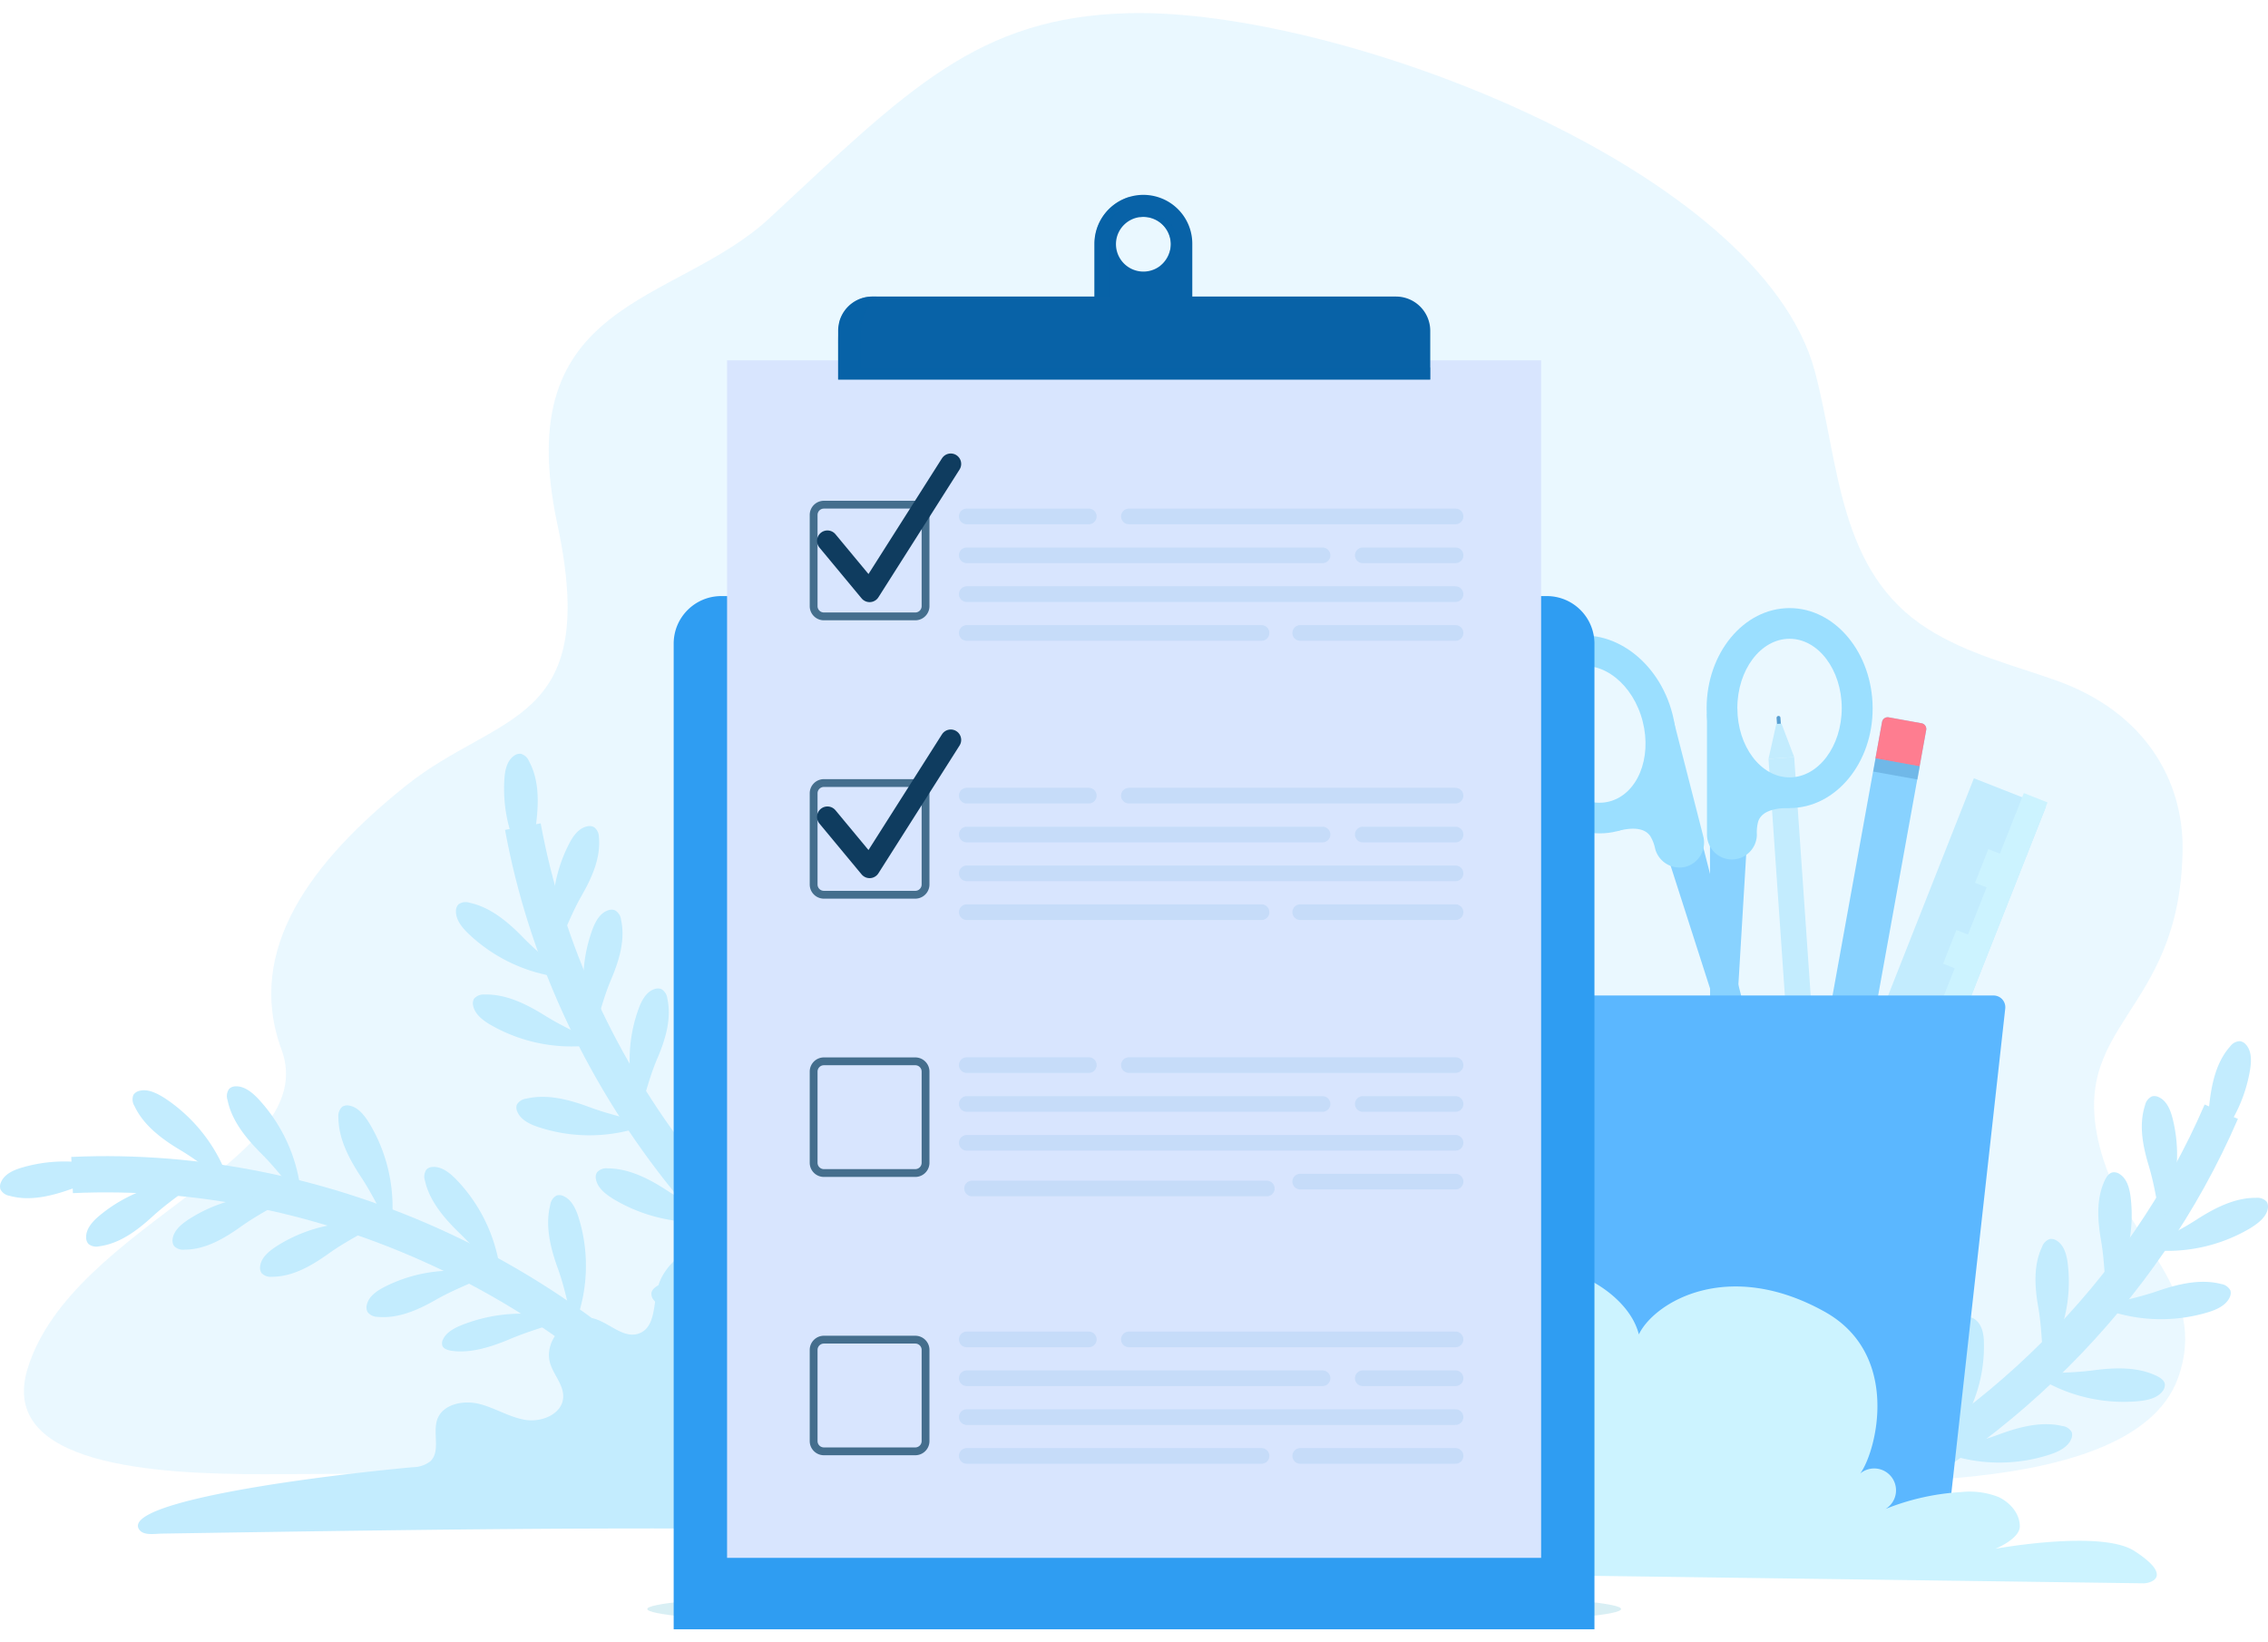 <svg width="87" height="63" viewBox="0 0 87 63" fill="none" xmlns="http://www.w3.org/2000/svg"><g clip-path="url(#clip0_510_13643)"><path d="M80.599 44.194c-1.39-4.976 3.028-5.167 3.125-11.578.04-2.623-1.398-5.293-4.862-6.518-1.702-.602-3.399-1.016-4.912-1.973-3.452-2.18-3.388-6.332-4.33-9.87C67.555 6.482 51.357.305 43.303.505c-5.806.145-8.485 2.938-13.778 7.856-3.621 3.373-10.003 3.062-8.143 11.757 1.655 7.745-2.253 7.17-5.82 10.029-3.566 2.858-6.184 6.257-4.763 10.116 1.567 4.259-8.025 6.704-9.737 12.227-1.16 3.747 4.935 4.062 9.084 4.062 4.148 0 39.636-.319 54.646.123 4.041.12 16.931 1.218 18.754-3.808 1.231-3.418-1.977-5.198-2.947-8.673z" fill="#C3ECFE" opacity=".35"/><path d="M85.208 42.645C82.204 49.611 76.428 55.3 69.5 58.382" stroke="#C3ECFE" stroke-width="1.39" stroke-miterlimit="10"/><path d="M84.335 44.498a5.727 5.727 0 001.978-3.47c.053-.33.064-.704-.157-.954a.376.376 0 00-.233-.134.48.48 0 00-.375.202c-.522.584-.703 1.394-.793 2.171-.09.778-.259 1.347-.42 2.185zm-1.432 2.374a5.733 5.733 0 00.437-3.97c-.083-.323-.222-.671-.524-.812a.376.376 0 00-.268-.032.481.481 0 00-.263.336c-.246.75-.09 1.557.135 2.304.225.748.297 1.342.483 2.174zm-2.097 2.92a5.73 5.73 0 00.922-3.887c-.043-.33-.14-.694-.423-.87a.376.376 0 00-.26-.063c-.145.026-.239.166-.303.3-.336.708-.281 1.534-.148 2.304.133.77.131 1.366.212 2.216zm-2.409 2.558a5.73 5.73 0 00.92-3.887c-.042-.33-.137-.693-.42-.87a.375.375 0 00-.262-.065.478.478 0 00-.302.302c-.336.706-.282 1.532-.148 2.304.133.772.131 1.366.212 2.217zm-3.607 2.954a5.733 5.733 0 001.313-3.771c0-.334-.063-.705-.328-.909a.376.376 0 00-.254-.09.474.474 0 00-.33.266c-.407.67-.44 1.5-.386 2.279.052.779-.012 1.37-.02 2.225m-2.822 1.886a6.12 6.12 0 001.53-3.582c.028-.331.018-.706-.188-.936a.304.304 0 00-.209-.12c-.125 0-.232.108-.311.225-.42.612-.535 1.43-.573 2.212-.037.781-.157 1.36-.253 2.207M82.19 47.91a6.237 6.237 0 004.116-.787c.304-.188.62-.422.685-.75a.374.374 0 00-.037-.27.48.48 0 00-.406-.153c-.813-.011-1.594.388-2.29.837-.696.45-1.276.7-2.065 1.124m-1.699 2.216a6.258 6.258 0 004.188.217c.338-.1.702-.262.846-.573a.374.374 0 00.029-.27.48.48 0 00-.359-.247c-.786-.204-1.639 0-2.423.268-.785.268-1.406.375-2.28.607m-2.529 2.574a6.23 6.23 0 004.058 1.047c.35-.032.741-.116.938-.393a.374.374 0 00.081-.259c-.02-.146-.163-.243-.3-.31-.728-.36-1.607-.332-2.43-.224-.821.109-1.45.087-2.353.139m-3.535 2.975a6.24 6.24 0 004.19.124c.336-.108.698-.277.833-.592a.374.374 0 00.023-.272.474.474 0 00-.363-.236c-.79-.187-1.64.032-2.418.32-.777.29-1.396.406-2.265.657zm-2.855 1.708a6.24 6.24 0 003.687 1.991c.35.055.75.066 1.012-.153a.375.375 0 00.14-.233.47.47 0 00-.215-.374c-.622-.523-1.48-.709-2.304-.8-.824-.092-1.43-.266-2.32-.431z" fill="#C3ECFE"/><path d="M68.246 27.986a.077.077 0 01-.071-.07l-.026-.374a.076.076 0 01.098-.075.074.074 0 01.05.065l.026.375a.073.073 0 01-.07.079h-.007z" fill="#599FD2"/><path d="M69.922 44.92l-.985.07-1.098-15.88.492-.033.493-.036 1.099 15.88z" fill="#C3ECFE"/><path d="M68.338 27.758l-.199.013-.3 1.34.985-.07-.486-1.283z" fill="#C3ECFE"/><path d="M20.057 31.709c1.753 9.572 8.447 18.106 17.322 22.107" stroke="#C3ECFE" stroke-width="1.39" stroke-miterlimit="10"/><path d="M20.5 33.714a5.733 5.733 0 01-1.152-3.826c.02-.331.095-.7.366-.893a.376.376 0 01.257-.08.474.474 0 01.32.282c.376.686.376 1.514.288 2.291-.088.778-.049 1.372-.079 2.226zm.86 2.629a5.722 5.722 0 01.467-3.968c.152-.296.366-.605.693-.674a.362.362 0 01.266.028.477.477 0 01.188.386c.075.78-.26 1.536-.648 2.216-.388.68-.587 1.24-.953 2.012m1.377 3.322a5.725 5.725 0 01-.03-3.994c.115-.313.29-.645.605-.75a.376.376 0 01.27 0 .484.484 0 01.228.362c.169.765-.07 1.557-.376 2.278-.306.722-.431 1.312-.7 2.114m1.779 3.012a5.724 5.724 0 01-.028-3.994c.115-.313.29-.646.604-.75a.376.376 0 01.269 0 .477.477 0 01.227.36c.169.765-.067 1.56-.375 2.28-.308.722-.434 1.303-.702 2.114m2.864 3.673a5.736 5.736 0 01-.445-3.97c.083-.325.222-.673.524-.814a.377.377 0 01.267-.032.479.479 0 01.264.336c.248.75.094 1.555-.133 2.304-.227.75-.294 1.341-.477 2.175zm2.326 2.476a6.118 6.118 0 01-.693-3.831c.047-.33.141-.694.39-.88a.316.316 0 01.23-.07c.125.022.204.159.255.288.272.693.2 1.516.064 2.286-.137.77-.152 1.36-.246 2.207zm-7.884-11.324a6.23 6.23 0 01-3.837-1.686c-.257-.242-.51-.547-.5-.89a.364.364 0 01.098-.255.475.475 0 01.43-.06c.794.17 1.466.733 2.044 1.327.578.593 1.087.963 1.765 1.564zm1.151 2.53a6.228 6.228 0 01-4.13-.721c-.307-.174-.627-.41-.698-.75a.374.374 0 01.034-.27.476.476 0 01.403-.16c.811-.025 1.6.361 2.304.8.704.438 1.285.676 2.085 1.097m1.894 3.08a6.246 6.246 0 01-4.192.116c-.336-.108-.696-.277-.831-.592a.374.374 0 01-.023-.271.48.48 0 01.364-.236c.79-.188 1.64.033 2.416.322.777.288 1.397.408 2.266.661zm2.785 3.687a6.236 6.236 0 01-4.113-.813c-.304-.188-.617-.424-.68-.76a.36.36 0 01.038-.27.478.478 0 01.408-.153c.812 0 1.591.398 2.284.851.693.453 1.27.706 2.065 1.145m2.407 2.3a6.237 6.237 0 01-4.04 1.124c-.35-.024-.75-.1-.95-.374a.36.36 0 01-.086-.257c.017-.148.158-.247.295-.319.722-.374 1.599-.36 2.423-.267.824.091 1.453.06 2.358.097" fill="#C3ECFE"/><path d="M2.765 45.075c9.738-.445 19.57 4.14 25.478 11.88" stroke="#C3ECFE" stroke-width="1.39" stroke-miterlimit="10"/><path d="M4.82 45.056a5.767 5.767 0 00-3.994-.262c-.319.095-.66.249-.79.562a.374.374 0 00-.019.268.477.477 0 00.348.247c.75.213 1.561.022 2.301-.236.74-.259 1.329-.349 2.155-.58zm2.762.244a5.77 5.77 0 00-3.775 1.339c-.255.215-.509.493-.503.826a.374.374 0 00.088.253.481.481 0 00.417.09c.777-.103 1.443-.598 2.02-1.124.576-.527 1.077-.85 1.75-1.38m3.549.604a5.759 5.759 0 00-3.905.877c-.28.187-.563.425-.602.75a.374.374 0 00.056.263.481.481 0 00.404.139c.784 0 1.502-.416 2.142-.871.64-.455 1.175-.714 1.905-1.158zm3.357 1.047a5.764 5.764 0 00-3.906.87c-.28.187-.563.425-.6.749a.374.374 0 00.056.264.482.482 0 00.403.139c.783 0 1.502-.416 2.142-.871.64-.456 1.175-.714 1.905-1.158m4.237 1.959a5.763 5.763 0 00-3.976.461c-.296.152-.606.365-.676.691a.374.374 0 00.029.268.479.479 0 00.386.188c.781.075 1.541-.259 2.221-.647.68-.387 1.243-.588 2.016-.953m2.935 1.709a6.148 6.148 0 00-3.897.188c-.312.12-.646.292-.77.577a.316.316 0 00-.019.24c.051.116.201.16.34.187.738.108 1.524-.144 2.253-.45.728-.305 1.295-.453 2.1-.736M8.836 45.485a6.216 6.216 0 00-2.508-3.354c-.295-.187-.65-.374-.982-.285a.376.376 0 00-.227.152.475.475 0 00.04.431c.343.734 1.043 1.263 1.753 1.686.71.424 1.186.841 1.924 1.364m2.729.556a6.22 6.22 0 00-1.631-3.853c-.239-.259-.543-.518-.886-.51a.365.365 0 00-.255.094.47.47 0 00-.066.427c.158.796.711 1.474 1.297 2.06.586.587.952 1.1 1.541 1.782zm3.428 1.155a6.212 6.212 0 00-.826-4.102c-.188-.303-.428-.616-.766-.676a.376.376 0 00-.27.04.482.482 0 00-.15.406c0 .811.403 1.587.86 2.278.456.691.709 1.267 1.152 2.06m4.227 1.874a6.209 6.209 0 00-1.71-3.816c-.247-.255-.555-.506-.898-.49a.36.36 0 00-.253.099.474.474 0 00-.057.429c.175.79.751 1.457 1.344 2.03.593.574.974 1.078 1.58 1.748m2.788 1.837c.544-1.33.61-2.807.188-4.18-.103-.337-.267-.7-.58-.841a.36.36 0 00-.27-.026.476.476 0 00-.244.358c-.201.786 0 1.637.283 2.418.284.781.376 1.39.623 2.27z" fill="#C3ECFE"/><path d="M33.54 49.187a6.895 6.895 0 00-5.331-1.794c-1.303.13-2.722.826-3.003 2.098-.137.607-.089 1.412-.665 1.65-.576.238-1.108-.344-1.69-.54-.96-.322-2.064.776-1.734 1.738.147.436.518.816.486 1.275-.04.626-.816.952-1.438.855-.62-.098-1.169-.46-1.777-.613-.608-.154-1.399 0-1.613.59-.187.529.14 1.239-.275 1.617a1.128 1.128 0 01-.678.22c-5.273.5-11.075 1.444-10.491 2.379.161.254.574.174.876.168 11.225-.174 21.422-.34 32.641 0" fill="#C3ECFE"/><path d="M65.103 31.589l3.327 13.023-.633.16-4.116-12.821" fill="#88D2FF"/><path d="M62.023 31.887c-1.699.431-3.508-.884-4.032-2.932s.434-4.07 2.132-4.496c1.7-.428 3.509.884 4.032 2.932.524 2.047-.433 4.063-2.132 4.496zm-1.609-6.293c-1.068.272-1.644 1.649-1.28 3.07.364 1.423 1.528 2.356 2.598 2.082 1.07-.273 1.644-1.649 1.282-3.07-.362-1.423-1.53-2.356-2.6-2.082z" fill="#9BDFFF"/><path d="M63.773 28.267l1.011 3.959a.374.374 0 01-.722.185l-.115-.448s-.53-1.124-1.999-.665c0 0 1.752-.219 1.812-.213.06.005-.042-3.035.013-2.818z" fill="#C0EDFF"/><path d="M64.66 33.249a.965.965 0 01-1.169-.694 1.53 1.53 0 00-.188-.483c-.187-.27-.578-.375-1.287-.187l-.188-1c.375-.12.642-.299.939-.278l.405-.049c0-.307 0-.712-.011-1.02-.011-.31.422-.702.422-.938 0-.425-.437-.852.09-.923l.518-.07 1.147 4.478a.96.96 0 01-.677 1.164z" fill="#9BDFFF"/><path d="M65.594 31.47l.01 13.44h.652l.806-13.441" fill="#88D2FF"/><path d="M65.466 27.164c0-2.113 1.425-3.835 3.178-3.837 1.753-.002 3.181 1.718 3.19 3.833.01 2.116-1.424 3.835-3.177 3.837-1.753.002-3.19-1.718-3.191-3.833zm1.179 0c0 1.465.899 2.659 2.004 2.657 1.106-.002 2.001-1.194 2-2.66-.002-1.468-.901-2.66-2.005-2.657-1.104.002-2.001 1.193-2 2.66z" fill="#9BDFFF"/><path d="M66.056 27.924v4.086a.374.374 0 00.375.375.376.376 0 00.376-.375v-.463s.234-1.227 1.772-1.139c0 0-1.752.223-1.808.242-.056.019-.715-2.949-.715-2.726z" fill="#C0EDFF"/><path d="M66.432 32.97a.963.963 0 00.961-.961c-.01-.173.009-.347.056-.514.117-.307.468-.502 1.202-.502l-.075-1.015c-.39-.023-.697-.131-.982-.036l-.405.053c-.075-.296-.17-.69-.243-.991-.073-.302-.583-.58-.632-.804-.103-.41.212-.937-.315-.871l-.52.062v4.62a.96.96 0 00.953.959z" fill="#9BDFFF"/><path d="M72.45 27.518l1.262.228a.22.22 0 01.177.255l-2.631 14.537-1.694-.305 2.631-14.538a.22.22 0 01.256-.177z" fill="#88D2FF"/><path d="M72.45 27.517l1.262.228a.22.22 0 01.177.255l-.253 1.397-1.694-.305.253-1.398a.22.22 0 01.256-.177z" fill="#FE7D90"/><path d="M71.95 29.09l-.092.507 1.694.305.092-.507-1.694-.305z" fill="#599FD2" opacity=".5"/><path d="M78.483 30.942l-2.764-1.087-5.893 14.923 2.764 1.088 5.893-14.924z" fill="#C3ECFE"/><path d="M77.38 31.07l.91.358m-1.218.418l.912.357m-1.218.417l.912.359m-1.662.24l1.357.534m-1.219.417l.91.359m-1.216.417l.91.358m-1.216.416l.91.36m-1.661.241l1.355.532m-1.216.419l.911.357m-1.217.418l.91.358m-1.216.415l.91.36m-1.663.242l1.358.532m-1.217.418l.91.358m-1.218.418l.913.357m-1.218.417l.912.36m-1.663.241l1.357.531m-1.219.419l.91.358m-1.215.417l.91.358m-1.215.417l.91.36" stroke="#CCF3FF" stroke-width="1.39" stroke-miterlimit="10"/><path d="M74.608 59.491H60.826L58.51 38.684a.447.447 0 01.445-.496h17.521a.45.45 0 01.445.496l-2.314 20.807z" fill="#5BB7FF"/><path d="M57.326 60.398l24.902.339c.28 0 1.156-.268-.356-1.242-1.28-.825-5.332-.083-5.332-.083s.939-.374.939-.863c0-.49-.375-.915-.818-1.124a3.033 3.033 0 00-1.436-.188 9.158 9.158 0 00-2.895.647.838.838 0 10-.972-1.36c.621-.842 1.584-4.568-1.372-6.21-3.706-2.06-6.52-.365-7.12.874-.304-1.216-1.703-2.136-2.628-2.365-2.1-.52-3.47-.374-5.429.547-.694.325-1.622 1.428-2.083 2.039-.723.955-.836 2.225-.875 3.42-.03.898-.034 1.796-.011 2.695" fill="#CCF3FF"/><path opacity=".4" d="M62.184 61.723c0 .429-8.36.777-18.673.777-10.313 0-18.68-.352-18.68-.777 0-.425 8.36-.778 18.673-.778 10.312 0 18.68.349 18.68.778z" fill="#A1D7E5"/><path d="M43.858 7.475a1.88 1.88 0 00-1.877 1.873v2.402h3.755V9.354a1.871 1.871 0 00-1.158-1.736 1.88 1.88 0 00-.72-.143zm0 2.943a1.053 1.053 0 01-1.03-1.254 1.048 1.048 0 01.825-.824 1.053 1.053 0 011.257 1.029 1.048 1.048 0 01-1.051 1.049z" fill="#0862A7"/><path d="M44.916 9.369a1.048 1.048 0 00-1.21-1.034.776.776 0 01.427-.102 1.05 1.05 0 011.051 1.05.851.851 0 01-.674.914 1.15 1.15 0 00.406-.828zm-2.352 2.134V9.105a1.824 1.824 0 01.786-1.56 1.877 1.877 0 00-1.359 1.8v2.405h3.754v-.238l-3.181-.01z" fill="#0862A7" opacity=".45"/><g filter="url(#filter0_d_510_13643)"><path d="M59.335 11.866H27.67c-1.01 0-1.828.817-1.828 1.825v46.197c0 1.008.818 1.825 1.828 1.825h31.665c1.01 0 1.828-.817 1.828-1.825V13.691a1.827 1.827 0 00-1.828-1.825z" fill="#2F9DF2"/></g><path d="M59.117 13.822H27.89V59.76h31.227V13.822z" fill="#D8E5FE"/><path d="M57.919 15.226H29.091v43.13h28.827v-43.13z" fill="#D8E5FE"/><path d="M54.864 12.687v1.874H32.151v-1.874a1.312 1.312 0 011.314-1.311H53.55a1.315 1.315 0 011.314 1.311z" fill="#0862A7"/><path opacity=".45" d="M54.864 14.098v.463H32.15v-1.357a5.827 5.827 0 01.06-.908 1.312 1.312 0 011.254-.92h.161a1.956 1.956 0 00-.6 1.364v1.356l21.838.002z" fill="#0862A7"/><path d="M37.084 19.81h4.683m10.508 1.492h3.56m-18.751 0h13.648m-13.648 1.489h18.75m-5.959 1.489h5.96m-18.751 0h11.308m-5.089-4.47h12.531m-18.75 10.711h4.683m10.508 1.492h3.56m-18.751 0h13.648m-13.648 1.489h18.75m-5.959 1.489h5.96m-18.751 0h11.308m-5.089-4.47h12.531m-18.75 10.336h4.683m10.508 1.492h3.56m-18.751 0h13.648m-13.648 1.489h18.75m-5.959 1.489h5.96m-18.549.263h11.308m-5.291-4.733h12.531M37.084 51.38h4.683m10.508 1.49h3.56m-18.751 0h13.648m-13.648 1.491h18.75m-5.959 1.489h5.96m-18.751 0h11.308m-5.089-4.47h12.531" opacity=".15" stroke="#61A8DF" stroke-width=".6" stroke-linecap="round" stroke-linejoin="round"/><path d="M35.11 19.36h-3.505a.394.394 0 00-.394.394v3.498c0 .217.176.393.394.393h3.505a.394.394 0 00.394-.393v-3.498a.394.394 0 00-.394-.394zm0 10.678h-3.505a.394.394 0 00-.394.393v3.498c0 .218.176.394.394.394h3.505a.394.394 0 00.394-.394v-3.498a.394.394 0 00-.394-.393zm0 10.675h-3.505a.394.394 0 00-.394.393v3.498c0 .218.176.394.394.394h3.505a.394.394 0 00.394-.394v-3.498a.394.394 0 00-.394-.393zm0 10.677h-3.505a.394.394 0 00-.394.393v3.498c0 .217.176.393.394.393h3.505a.394.394 0 00.394-.393v-3.498a.394.394 0 00-.394-.393z" stroke="#446E8D" stroke-width=".3" stroke-miterlimit="10"/><path d="M31.74 20.748l1.618 1.95 3.113-4.902m-4.731 13.54l1.618 1.95 3.113-4.902" stroke="#0F3C5F" stroke-width=".8" stroke-linecap="round" stroke-linejoin="round"/></g><defs><clipPath id="clip0_510_13643"><path fill="#fff" transform="translate(0 .5)" d="M0 0h87v62H0z"/></clipPath><filter id="filter0_d_510_13643" x="3.842" y=".866" width="79.321" height="93.847" filterUnits="userSpaceOnUse" color-interpolation-filters="sRGB"><feFlood flood-opacity="0" result="BackgroundImageFix"/><feColorMatrix in="SourceAlpha" values="0 0 0 0 0 0 0 0 0 0 0 0 0 0 0 0 0 0 127 0" result="hardAlpha"/><feOffset dy="11"/><feGaussianBlur stdDeviation="11"/><feColorMatrix values="0 0 0 0 0.398 0 0 0 0 0.477 0 0 0 0 0.575 0 0 0 0.27 0"/><feBlend in2="BackgroundImageFix" result="effect1_dropShadow_510_13643"/><feBlend in="SourceGraphic" in2="effect1_dropShadow_510_13643" result="shape"/></filter></defs></svg>